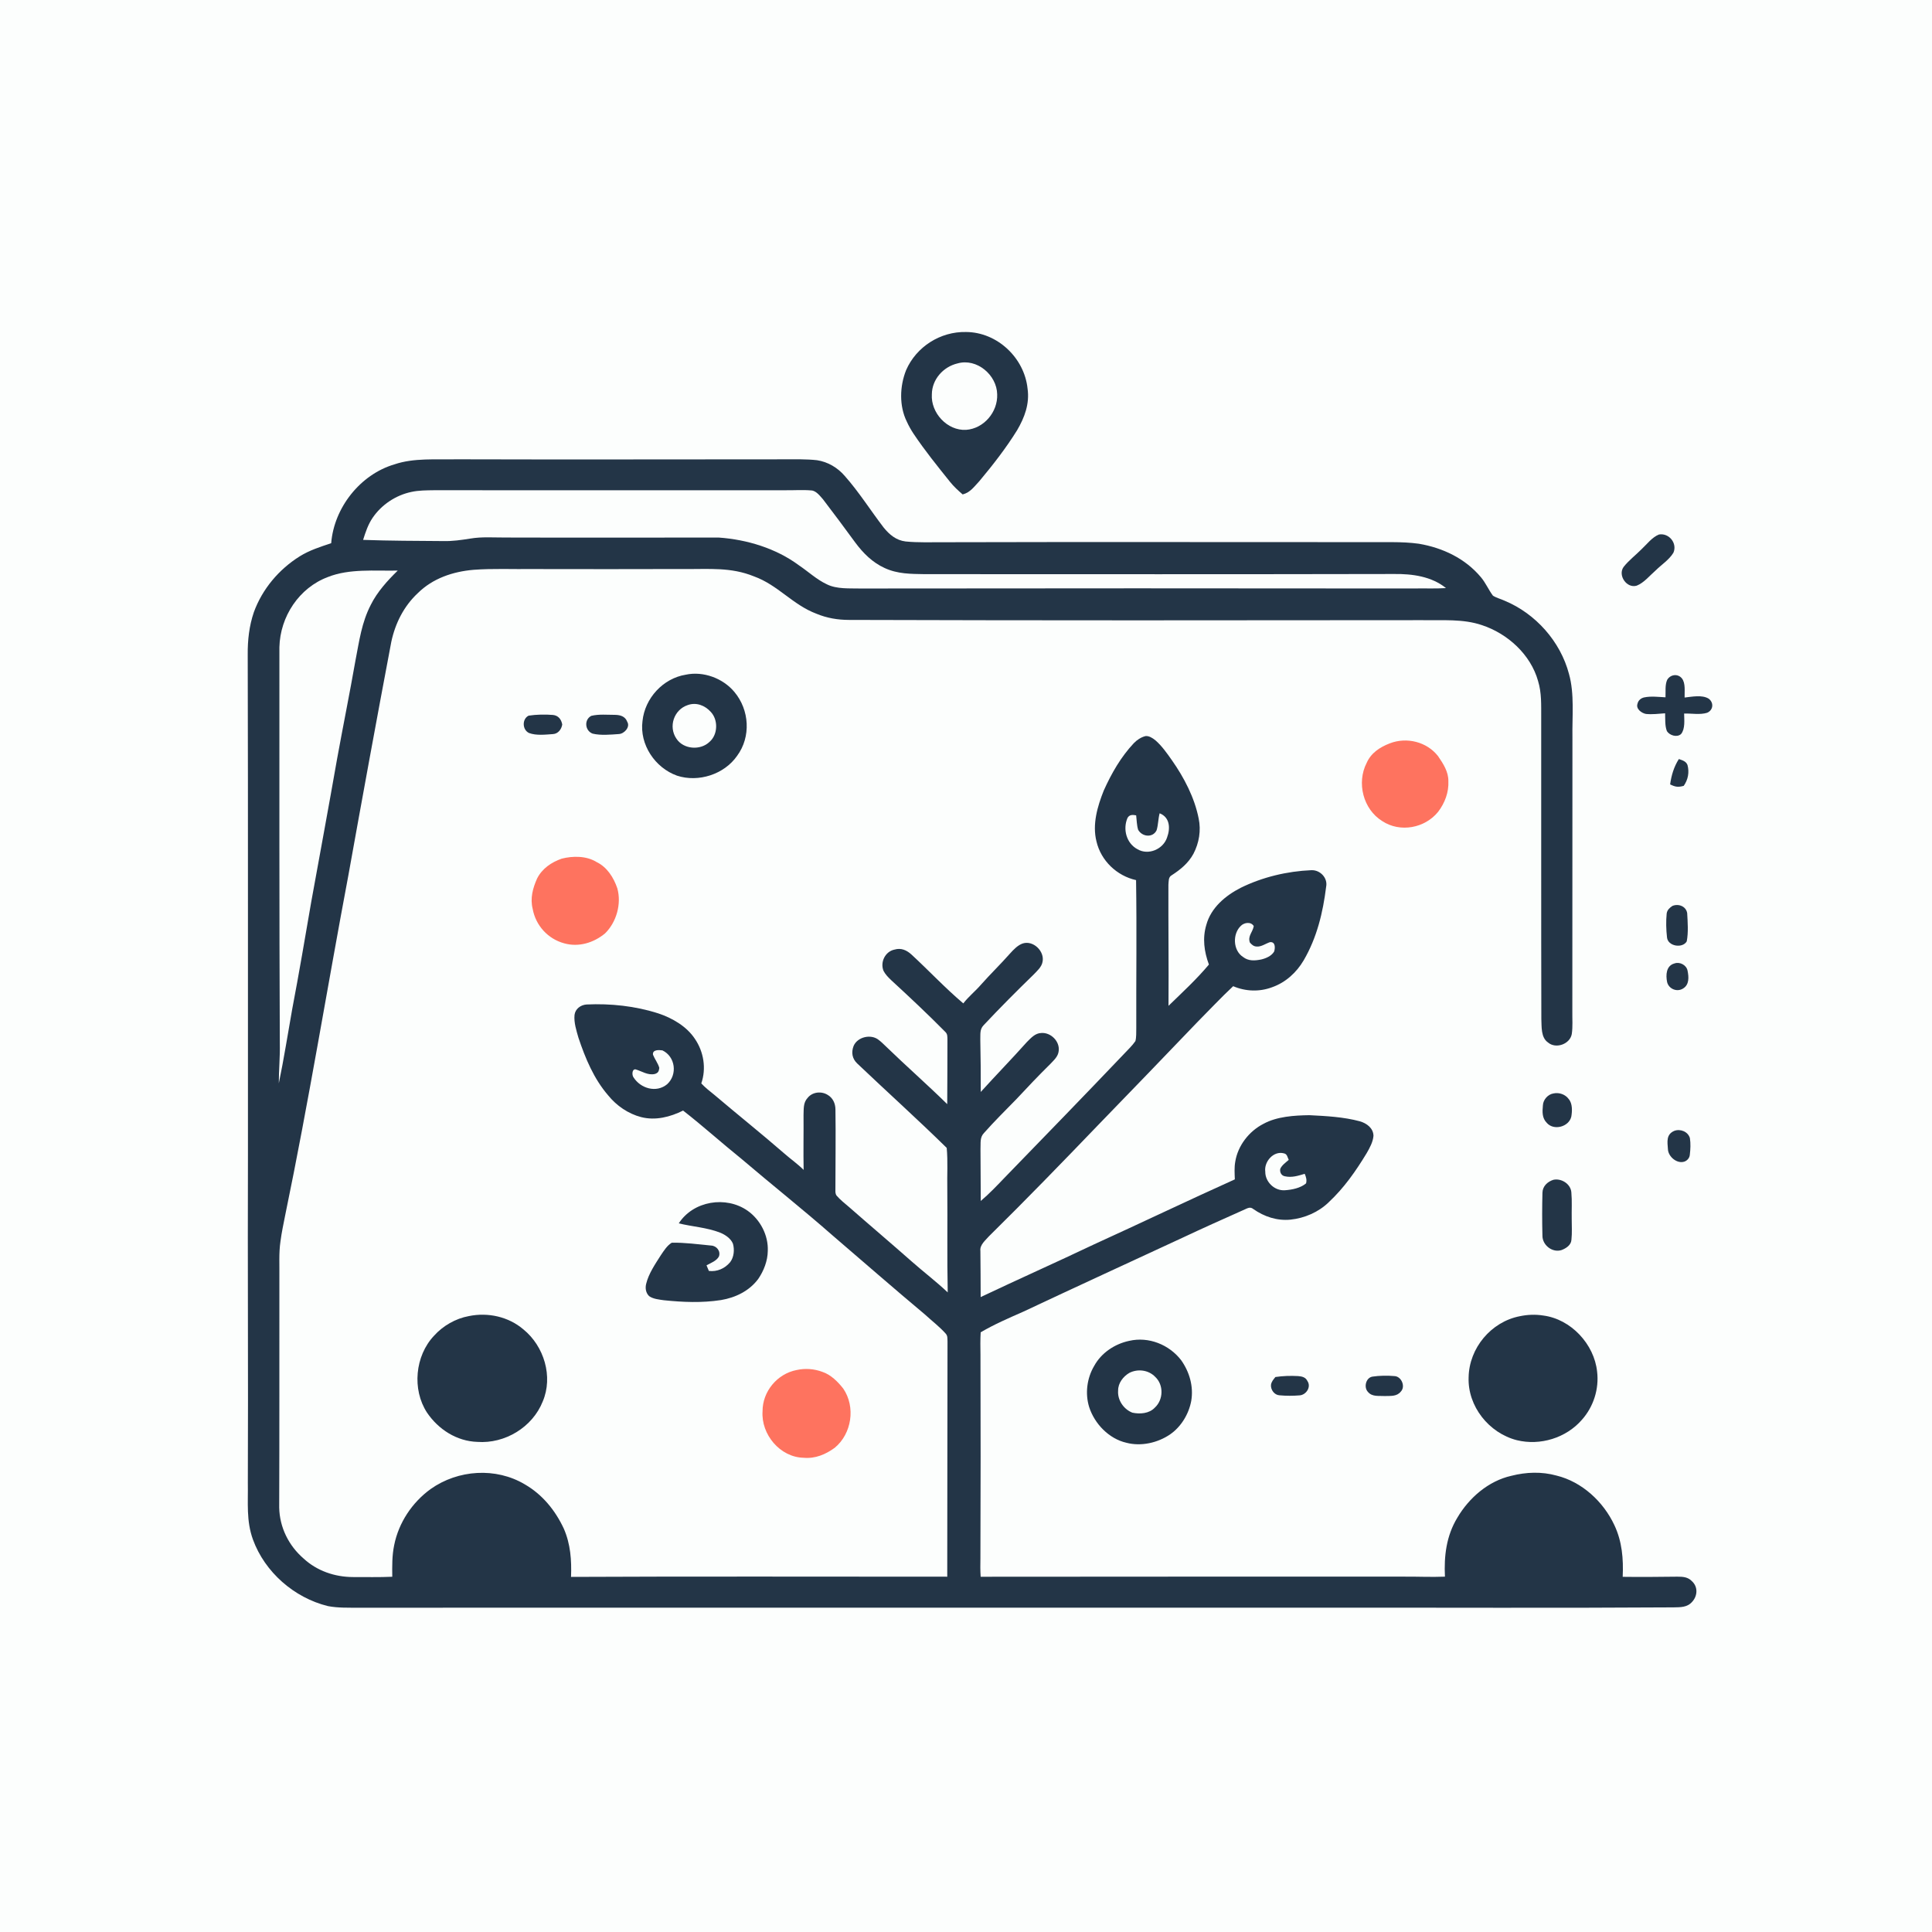 <?xml version="1.0" encoding="UTF-8" standalone="no"?>
<!DOCTYPE svg PUBLIC "-//W3C//DTD SVG 1.1//EN" "http://www.w3.org/Graphics/SVG/1.1/DTD/svg11.dtd">
<svg xmlns="http://www.w3.org/2000/svg" version="1.1" viewBox="0 0 1024 1024" width="1024.0pt" height="1024.0pt">
<path d="M 0.00 0.00 L 1024.00 0.00 L 1024.00 1024.00 L 0.00 1024.00 L 0.00 0.00 Z" fill="#fcfefd" />
<path d="M 512.00 175.97 C 528.55 176.04 542.94 189.65 544.63 205.98 C 545.77 214.02 543.08 221.24 539.07 228.06 C 533.14 237.62 526.26 246.42 519.06 255.04 C 516.29 257.94 514.34 260.98 510.24 262.06 C 507.86 260.02 505.56 257.91 503.58 255.45 C 496.85 247.05 490.16 238.80 484.17 229.84 C 482.83 227.81 481.64 225.70 480.64 223.49 C 476.52 215.17 476.86 204.71 480.25 196.20 C 485.66 183.76 498.43 175.67 512.00 175.97 Z" fill="#233547" />
<path d="M 507.49 192.62 C 517.70 189.69 528.35 198.73 528.53 209.00 C 528.90 218.36 521.48 227.17 512.04 227.83 C 502.06 228.39 493.27 218.80 493.90 209.00 C 493.96 201.10 499.93 194.41 507.49 192.62 Z" fill="#fcfefd" />
<path d="M 242.00 243.44 C 300.00 243.61 358.00 243.46 416.00 243.45 C 421.65 243.46 427.42 243.29 433.04 243.92 C 438.80 244.80 443.96 247.86 447.75 252.27 C 455.27 260.76 461.45 270.60 468.35 279.60 C 471.40 283.36 475.00 286.39 479.98 286.99 C 486.60 287.66 493.35 287.35 500.00 287.40 C 579.33 287.17 658.67 287.39 738.00 287.35 C 742.65 287.37 747.39 287.55 752.00 288.19 C 764.71 290.35 776.61 295.98 784.97 306.00 C 787.48 309.00 788.97 312.64 791.30 315.73 C 793.21 316.93 795.53 317.48 797.57 318.43 C 813.94 325.26 827.06 340.00 831.59 357.19 C 834.58 367.74 833.23 379.95 833.42 391.00 C 833.42 439.33 833.42 487.67 833.37 536.00 C 833.30 540.00 833.67 544.14 833.07 548.09 C 832.09 553.45 824.59 556.09 820.49 552.54 C 816.62 549.90 817.15 544.10 816.94 540.00 C 816.81 486.67 816.91 433.33 816.87 380.00 C 816.84 373.50 817.13 367.25 815.21 360.96 C 811.31 346.94 799.11 335.85 785.51 331.35 C 775.34 327.89 764.65 328.91 754.00 328.70 C 652.68 328.81 551.29 328.89 449.98 328.57 C 444.00 328.56 438.27 327.59 432.75 325.30 C 420.07 320.53 412.42 310.12 399.58 305.47 C 387.34 300.51 375.85 301.72 363.00 301.59 C 336.00 301.63 309.00 301.71 282.00 301.61 C 271.70 301.74 261.27 301.24 251.00 302.01 C 240.02 302.95 229.38 306.53 221.41 314.41 C 214.04 321.31 209.50 330.35 207.40 340.17 C 199.60 381.34 192.08 422.55 184.67 463.79 C 173.34 523.92 163.61 584.04 151.18 643.98 C 150.25 648.69 149.26 653.25 148.65 657.99 C 147.73 664.17 148.18 670.73 148.08 677.00 C 148.04 717.65 148.13 758.39 147.98 799.01 C 148.19 809.54 153.02 819.25 160.95 826.09 C 168.04 832.62 177.43 835.82 187.00 835.87 C 193.98 835.85 200.94 836.03 207.91 835.71 C 207.86 830.01 207.75 824.59 208.92 818.97 C 211.30 807.05 218.44 796.32 228.25 789.22 C 242.74 778.94 262.84 777.59 278.21 786.77 C 287.50 792.14 294.30 800.52 298.81 810.16 C 302.41 818.39 302.99 826.92 302.66 835.79 C 369.09 835.47 435.67 835.70 502.06 835.68 C 502.17 794.12 502.07 752.55 502.20 710.99 C 502.10 709.42 502.36 708.04 501.20 706.80 C 497.91 703.12 493.89 700.07 490.26 696.73 C 473.76 682.93 457.59 668.78 441.26 654.79 C 425.43 640.88 408.93 627.82 392.89 614.14 C 382.49 605.78 372.58 596.81 362.05 588.62 C 355.21 592.04 347.40 594.03 339.82 592.09 C 333.00 590.34 326.76 586.04 322.35 580.58 C 314.74 571.76 310.27 560.99 306.60 550.05 C 305.50 546.23 304.12 541.95 304.51 537.96 C 304.90 534.73 307.73 532.64 310.85 532.40 C 323.61 531.81 336.69 533.20 348.88 537.11 C 356.29 539.55 363.96 543.99 368.33 550.64 C 373.00 557.47 374.43 566.37 371.70 574.23 C 373.81 576.51 376.25 578.37 378.65 580.32 C 390.92 590.74 403.50 600.77 415.66 611.34 C 419.04 614.32 422.74 616.87 425.94 620.07 C 425.75 610.38 425.97 600.69 425.89 591.00 C 426.03 587.81 425.67 584.48 428.00 581.97 C 430.51 578.74 435.29 578.20 438.68 580.31 C 441.44 581.91 442.77 584.85 442.80 587.97 C 443.02 602.31 442.78 616.68 442.78 631.03 C 442.73 631.99 442.90 632.84 443.30 633.57 C 445.27 635.91 447.80 637.84 450.11 639.84 C 461.13 649.52 472.33 658.98 483.32 668.69 C 489.57 674.21 496.26 679.27 502.31 685.00 C 501.92 666.68 502.26 648.33 502.09 630.00 C 501.93 622.82 502.45 615.57 501.78 608.41 C 486.28 593.18 470.08 578.64 454.33 563.65 C 451.66 561.11 451.11 557.81 452.42 554.40 C 454.46 549.53 461.73 547.88 465.76 551.21 C 467.08 552.20 468.29 553.40 469.48 554.55 C 480.19 564.94 491.41 574.77 502.05 585.22 C 502.18 573.81 502.09 562.40 502.16 550.99 C 502.11 549.44 502.26 548.12 501.06 546.96 C 491.78 537.56 482.16 528.53 472.44 519.59 C 470.90 518.14 469.26 516.48 468.29 514.58 C 466.39 509.98 469.18 504.27 474.16 503.29 C 477.61 502.28 480.54 503.60 483.07 505.90 C 492.32 514.42 500.96 523.70 510.57 531.82 C 513.36 528.19 516.93 525.39 519.91 521.93 C 524.91 516.29 530.34 511.04 535.34 505.38 C 537.17 503.35 539.45 500.93 542.10 500.05 C 547.69 498.26 553.79 504.25 552.56 509.83 C 552.10 512.56 549.55 514.74 547.72 516.66 C 538.73 525.40 529.91 534.25 521.34 543.39 C 519.19 545.60 519.70 548.17 519.58 551.00 C 519.75 560.25 519.87 569.51 519.82 578.76 C 527.89 569.85 536.28 561.25 544.29 552.28 C 546.46 550.13 548.68 547.55 551.99 547.51 C 557.03 547.16 561.84 552.03 561.12 557.10 C 560.81 559.97 558.67 561.81 556.81 563.81 C 550.60 569.92 544.60 576.24 538.66 582.62 C 532.89 588.53 526.99 594.35 521.52 600.53 C 519.20 602.94 519.87 605.91 519.68 609.00 C 519.74 618.18 519.77 627.36 519.82 636.54 C 524.45 632.64 528.62 628.18 532.82 623.82 C 553.84 602.18 574.85 580.53 595.67 558.68 C 597.74 556.45 600.07 554.31 601.79 551.80 C 602.35 549.63 602.19 547.23 602.25 545.00 C 602.17 518.83 602.54 492.64 602.14 466.48 C 591.95 464.21 583.56 456.23 581.16 446.01 C 578.86 436.94 581.66 427.40 585.03 418.97 C 589.16 409.82 594.03 401.29 600.92 393.92 C 602.64 392.15 604.74 390.74 607.15 390.14 C 609.04 389.91 611.12 391.33 612.51 392.48 C 615.87 395.43 618.56 399.28 621.12 402.92 C 627.57 412.09 633.13 422.74 635.31 433.80 C 636.66 440.20 635.55 446.77 632.54 452.54 C 629.81 457.54 625.66 460.91 620.95 463.95 C 619.18 464.93 619.46 467.25 619.28 468.97 C 619.21 490.35 619.48 511.74 619.33 533.11 C 626.63 526.02 634.22 519.04 640.75 511.23 C 638.23 504.39 637.24 497.29 639.38 490.19 C 641.86 481.10 649.48 474.72 657.57 470.57 C 669.13 464.88 682.19 461.76 695.04 461.22 C 699.69 461.01 703.84 465.33 702.88 470.01 C 701.18 483.73 698.00 496.95 690.98 508.99 C 687.16 515.48 681.39 520.75 674.22 523.26 C 667.55 525.77 660.15 525.51 653.61 522.70 C 647.07 528.81 640.99 535.35 634.68 541.69 C 617.20 559.89 599.75 578.08 582.16 596.17 C 563.04 616.06 543.85 635.86 524.20 655.22 C 522.31 657.39 519.22 659.84 519.63 662.99 C 519.69 671.15 519.78 679.32 519.77 687.48 C 539.66 678.04 559.79 669.09 579.66 659.64 C 604.66 648.25 629.44 636.38 654.49 625.09 C 654.38 622.00 654.16 618.86 654.70 615.80 C 656.03 607.26 662.02 599.55 669.67 595.65 C 676.76 591.76 686.05 591.18 694.00 591.07 C 702.86 591.51 712.18 592.00 720.75 594.31 C 724.36 595.35 727.90 597.92 727.97 602.01 C 727.72 605.23 725.95 608.47 724.35 611.22 C 718.62 620.69 712.35 629.66 704.22 637.24 C 698.84 642.47 691.44 645.66 684.00 646.43 C 676.86 647.14 670.06 644.87 664.26 640.80 C 662.41 639.22 660.61 640.77 658.75 641.47 C 648.10 646.22 637.44 650.99 626.89 655.96 C 598.62 669.07 570.48 681.99 542.26 695.26 C 534.62 698.63 526.99 701.91 519.78 706.15 C 519.55 710.10 519.61 714.05 519.67 718.00 C 519.78 754.00 519.79 790.00 519.64 826.00 C 519.57 829.24 519.55 832.48 519.77 835.71 C 594.49 835.60 669.27 835.67 744.00 835.65 C 751.29 835.59 758.56 835.96 765.85 835.66 C 765.31 824.64 766.60 814.02 772.41 804.43 C 778.63 793.85 788.90 784.92 801.07 782.20 C 808.94 780.20 817.13 779.91 825.00 782.09 C 838.51 785.40 849.84 795.92 855.65 808.35 C 859.76 817.04 860.49 826.27 860.06 835.75 C 869.71 835.89 879.36 835.78 889.00 835.67 C 891.99 835.67 894.66 835.82 896.82 838.13 C 900.02 841.08 899.76 845.84 896.92 848.95 C 894.29 852.01 890.70 851.86 887.00 851.94 C 825.68 852.34 764.33 852.05 703.00 852.10 C 532.00 852.09 361.00 852.11 190.00 852.12 C 184.66 852.10 179.04 852.28 173.79 851.26 C 155.95 846.87 140.38 833.30 134.07 816.00 C 130.44 805.98 131.55 796.46 131.36 786.00 C 131.61 728.00 131.21 670.00 131.42 612.00 C 131.35 523.67 131.53 435.33 131.30 347.00 C 131.23 339.32 132.06 331.77 134.55 324.47 C 139.03 312.17 147.83 301.76 158.90 294.84 C 164.15 291.60 169.74 289.84 175.54 287.91 C 177.02 269.13 190.92 251.46 209.07 246.12 C 219.38 242.61 231.16 243.67 242.00 243.44 Z" fill="#233547" />
<path d="M 230.00 259.83 C 292.00 259.83 354.00 259.89 416.00 259.84 C 420.66 259.91 425.37 259.54 430.01 259.94 C 432.56 260.06 434.67 262.92 436.24 264.69 C 442.04 272.25 447.71 279.92 453.34 287.60 C 457.55 293.24 462.42 298.12 468.90 301.07 C 475.72 304.23 482.65 304.19 490.00 304.31 C 573.00 304.35 656.00 304.40 739.00 304.23 C 748.55 304.12 758.76 305.50 766.41 311.70 C 760.62 312.09 754.80 311.75 749.00 311.91 C 651.33 311.78 553.67 311.81 456.00 311.92 C 450.22 311.77 443.54 312.33 438.26 309.70 C 432.93 307.23 428.31 302.89 423.41 299.60 C 411.31 290.63 395.91 285.97 381.00 284.92 C 343.36 284.89 305.65 285.02 268.00 284.90 C 261.49 284.93 255.40 284.41 249.16 285.47 C 244.45 286.22 239.78 286.90 235.00 286.78 C 220.82 286.68 206.62 286.65 192.45 286.15 C 193.77 282.02 195.02 278.11 197.47 274.49 C 202.19 267.51 209.77 262.47 218.01 260.74 C 221.85 259.88 226.07 259.89 230.00 259.83 Z" fill="#fcfefd" />
<path d="M 879.29 283.30 C 884.63 282.37 889.10 287.94 886.96 292.93 C 884.74 296.67 880.52 299.36 877.45 302.41 C 874.39 305.07 871.32 308.91 867.51 310.40 C 862.22 312.03 857.36 304.96 860.52 300.52 C 863.24 297.04 866.96 294.23 870.07 291.08 C 872.85 288.48 875.69 284.71 879.29 283.30 Z" fill="#233547" />
<path d="M 210.81 302.42 C 205.40 307.68 199.95 313.71 196.56 320.51 C 191.66 329.97 190.44 339.64 188.42 349.98 C 185.37 367.37 181.86 384.66 178.70 402.02 C 174.26 427.35 169.56 452.68 164.97 477.98 C 161.70 496.99 158.46 516.07 154.85 535.02 C 152.52 548.05 150.49 561.23 147.78 574.18 C 147.76 567.12 148.48 560.07 148.31 553.00 C 147.99 483.01 148.11 412.99 148.09 343.00 C 148.48 326.80 158.52 311.52 173.85 305.81 C 185.27 301.29 198.53 302.67 210.81 302.42 Z" fill="#fcfefd" />
<path d="M 363.48 357.60 C 372.77 355.60 383.22 359.49 389.26 366.77 C 397.23 376.28 398.13 390.54 390.67 400.62 C 383.84 410.45 370.15 414.83 358.84 411.12 C 347.19 406.96 338.88 394.61 340.54 382.16 C 341.78 370.06 351.42 359.54 363.48 357.60 Z" fill="#233547" />
<path d="M 891.44 359.55 C 893.48 362.11 892.78 366.65 892.88 369.71 C 896.74 369.30 902.11 368.14 905.62 370.30 C 908.47 372.40 908.10 376.40 904.79 377.79 C 901.06 378.96 896.51 378.06 892.62 378.20 C 892.65 381.53 893.27 386.22 891.02 389.02 C 888.91 391.02 884.93 389.81 883.50 387.53 C 882.37 384.67 882.67 381.10 882.54 378.06 C 879.21 378.30 875.75 378.74 872.42 378.41 C 870.07 377.99 866.95 375.73 867.91 373.00 C 868.28 371.24 869.73 370.01 871.46 369.64 C 875.05 368.88 879.11 369.40 882.75 369.59 C 882.89 366.67 882.41 363.03 883.65 360.31 C 885.35 357.45 889.28 356.91 891.44 359.55 Z" fill="#233547" />
<path d="M 364.50 373.71 C 369.03 372.08 373.63 373.87 376.73 377.32 C 380.70 381.51 380.53 389.29 376.13 393.14 C 371.35 397.85 362.27 397.26 358.51 391.50 C 354.16 385.12 357.18 376.15 364.50 373.71 Z" fill="#fcfefd" />
<path d="M 280.18 379.31 C 284.28 378.68 288.94 378.60 293.08 378.94 C 295.95 379.23 297.51 381.30 298.00 384.00 C 297.60 386.53 295.82 388.93 293.08 389.08 C 289.03 389.36 284.25 389.95 280.40 388.51 C 276.76 386.80 276.63 381.07 280.18 379.31 Z" fill="#233547" />
<path d="M 313.41 379.41 C 317.40 378.43 321.92 378.89 326.02 378.89 C 328.84 378.95 331.38 379.69 332.45 382.56 C 334.17 385.35 330.83 388.94 328.01 389.06 C 323.53 389.37 318.49 389.88 314.11 388.84 C 309.96 387.29 309.51 381.39 313.41 379.41 Z" fill="#233547" />
<path d="M 736.62 393.99 C 745.59 390.51 756.31 393.16 762.23 400.81 C 764.91 404.72 767.74 409.07 767.66 413.99 C 767.95 419.93 765.81 425.56 762.27 430.24 C 755.24 438.98 742.06 441.44 732.60 435.18 C 722.47 428.91 718.95 414.85 724.36 404.35 C 726.69 399.05 731.39 396.00 736.62 393.99 Z" fill="#fe735f" />
<path d="M 889.83 402.31 C 891.66 402.96 893.64 403.45 894.41 405.47 C 895.45 409.38 894.71 413.21 892.42 416.51 C 889.39 417.35 887.98 417.10 885.20 415.75 C 885.86 410.98 887.21 406.39 889.83 402.31 Z" fill="#233547" />
<path d="M 602.19 432.16 C 602.50 434.67 602.49 437.35 603.23 439.77 C 605.28 443.54 611.00 444.23 613.02 440.06 C 613.91 437.17 613.84 434.01 614.63 431.06 C 620.08 433.19 620.38 438.98 618.59 443.82 C 616.57 450.12 608.64 453.52 602.86 450.09 C 596.98 446.95 595.04 439.44 597.60 433.53 C 598.59 431.71 600.40 431.79 602.19 432.16 Z" fill="#fcfefd" />
<path d="M 297.70 455.11 C 303.60 453.59 310.84 453.57 316.18 456.89 C 321.77 459.56 325.29 465.18 327.21 470.88 C 329.47 479.08 326.76 488.74 320.71 494.70 C 314.68 499.71 306.72 502.16 298.99 499.97 C 290.40 497.63 283.94 490.53 282.34 481.77 C 280.92 476.13 282.37 470.81 284.66 465.65 C 287.33 460.35 292.22 457.04 297.70 455.11 Z" fill="#fe735f" />
<path d="M 886.41 480.16 C 889.62 478.83 893.64 480.31 894.24 483.97 C 894.51 488.84 894.93 494.14 894.01 498.94 C 891.80 502.80 883.99 501.59 883.55 496.85 C 883.08 492.72 882.96 488.29 883.38 484.16 C 883.65 482.29 884.92 481.16 886.41 480.16 Z" fill="#233547" />
<path d="M 664.52 490.86 C 663.97 494.08 661.22 496.07 662.46 499.56 C 663.42 500.68 664.48 501.63 666.03 501.68 C 668.43 501.93 670.86 500.09 673.11 499.36 C 676.03 499.05 675.92 502.37 675.34 504.30 C 673.99 506.67 671.02 507.94 668.47 508.54 C 665.08 509.23 661.69 509.46 658.82 507.20 C 653.44 503.73 653.20 494.91 657.71 490.69 C 659.50 488.91 663.08 488.39 664.52 490.86 Z" fill="#fcfefd" />
<path d="M 887.49 510.65 C 890.29 509.63 893.84 511.46 894.43 514.44 C 895.13 517.80 895.42 521.92 892.05 523.94 C 888.85 525.95 884.53 524.20 883.61 520.56 C 882.84 516.83 883.05 511.84 887.49 510.65 Z" fill="#233547" />
<path d="M 351.11 556.73 C 357.97 560.02 359.19 569.52 353.62 574.65 C 347.90 579.42 339.51 576.94 335.75 570.98 C 334.89 569.81 334.92 566.56 336.87 566.79 C 340.29 567.79 343.32 570.05 347.04 569.24 C 348.88 568.66 349.20 567.84 349.45 566.01 C 348.79 563.58 347.01 561.34 346.10 559.03 C 345.72 556.25 349.27 556.45 351.11 556.73 Z" fill="#fcfefd" />
<path d="M 823.47 579.53 C 826.40 578.91 829.68 580.06 831.44 582.51 C 833.51 584.91 833.33 588.92 832.82 591.84 C 831.56 597.27 823.52 599.42 819.83 595.14 C 817.30 592.57 817.45 589.32 817.76 585.97 C 817.86 582.88 820.41 579.98 823.47 579.53 Z" fill="#233547" />
<path d="M 887.38 599.39 C 890.60 598.16 894.70 599.77 895.68 603.23 C 896.13 606.10 895.99 609.13 895.64 612.01 C 895.53 613.70 894.31 615.13 892.75 615.68 C 888.79 616.98 884.15 613.01 884.03 609.03 C 883.72 605.11 883.07 601.26 887.38 599.39 Z" fill="#233547" />
<path d="M 680.58 611.32 C 682.26 611.67 682.39 613.44 683.06 614.76 C 681.51 616.11 679.40 617.59 678.56 619.51 C 678.22 621.24 679.09 623.07 680.94 623.44 C 684.69 624.29 687.97 623.20 691.53 622.14 C 692.24 623.83 692.73 625.37 692.24 627.21 C 689.27 629.72 684.77 630.61 680.99 630.86 C 675.54 631.23 670.56 626.47 670.62 621.01 C 669.88 615.72 675.04 609.75 680.58 611.32 Z" fill="#fcfefd" />
<path d="M 823.29 625.33 C 827.51 624.37 832.52 627.49 832.85 631.98 C 833.27 636.62 832.95 641.34 833.04 646.00 C 833.03 649.66 833.29 653.39 832.90 657.03 C 832.78 659.91 830.04 661.66 827.62 662.57 C 822.75 664.11 817.45 659.92 817.52 654.87 C 817.33 647.33 817.34 639.69 817.53 632.15 C 817.62 628.72 820.19 626.33 823.29 625.33 Z" fill="#233547" />
<path d="M 396.26 641.72 C 402.97 646.45 407.29 654.76 406.94 663.00 C 406.88 668.29 404.82 673.59 401.84 677.92 C 397.12 684.24 389.81 687.78 382.15 689.06 C 372.03 690.62 361.98 690.20 351.84 689.15 C 349.34 688.78 346.15 688.50 344.05 686.97 C 342.28 685.26 341.91 682.78 342.48 680.46 C 343.78 675.04 347.30 669.95 350.26 665.28 C 351.83 662.97 353.60 660.12 356.04 658.67 C 362.97 658.51 370.05 659.53 376.95 660.17 C 379.83 660.32 382.07 663.14 381.05 665.93 C 379.91 668.24 376.62 669.47 374.47 670.65 C 374.89 671.64 375.30 672.63 375.71 673.62 C 380.09 674.16 384.19 672.34 386.99 668.99 C 389.04 666.30 389.38 662.35 388.47 659.18 C 387.35 656.40 384.37 654.42 381.69 653.33 C 374.61 650.56 366.71 650.14 359.77 648.40 C 367.46 636.46 384.81 633.68 396.26 641.72 Z" fill="#233547" />
<path d="M 248.48 697.56 C 258.62 695.47 269.50 697.84 277.43 704.62 C 288.37 713.51 293.27 729.63 287.66 742.81 C 282.23 756.48 267.60 765.31 252.99 764.23 C 242.07 763.88 232.33 757.61 226.31 748.69 C 218.32 736.43 219.98 718.63 230.02 708.00 C 234.76 702.70 241.48 698.84 248.48 697.56 Z" fill="#233547" />
<path d="M 805.49 697.63 C 809.61 696.76 813.84 696.59 818.00 697.26 C 832.65 699.18 844.98 712.42 846.50 727.00 C 847.61 736.15 844.59 745.61 838.46 752.49 C 830.09 762.15 816.34 766.37 803.97 763.33 C 789.21 759.58 777.83 745.41 778.40 730.00 C 778.67 714.51 790.28 700.60 805.49 697.63 Z" fill="#233547" />
<path d="M 598.50 710.68 C 608.80 708.30 619.68 712.66 626.05 720.95 C 630.48 727.20 632.68 734.89 631.38 742.52 C 630.08 749.48 626.05 756.17 620.21 760.23 C 613.63 764.75 604.79 766.74 597.00 764.69 C 587.78 762.59 580.13 754.64 577.28 745.77 C 575.05 738.56 576.10 730.43 579.94 723.96 C 583.71 717.04 590.86 712.29 598.50 710.68 Z" fill="#233547" />
<path d="M 422.18 726.15 C 426.76 725.14 431.49 725.48 435.88 727.12 C 440.38 728.61 444.11 732.37 446.97 736.02 C 453.57 745.75 451.47 759.90 442.42 767.36 C 437.60 770.88 432.08 773.21 425.99 772.65 C 413.46 772.41 403.33 760.28 404.17 748.01 C 404.13 737.52 411.92 728.16 422.18 726.15 Z" fill="#fe735f" />
<path d="M 598.53 727.68 C 603.00 725.37 608.74 726.08 612.27 729.75 C 616.86 734.02 616.67 741.89 612.07 746.08 C 609.12 749.25 604.15 749.60 600.17 748.74 C 595.54 746.93 592.21 742.03 592.63 736.99 C 592.58 733.11 595.31 729.57 598.53 727.68 Z" fill="#fcfefd" />
<path d="M 688.00 729.35 C 690.07 729.51 691.99 729.93 692.96 731.97 C 695.09 735.11 692.33 739.27 688.88 739.57 C 685.38 739.86 681.64 739.87 678.15 739.54 C 675.44 739.38 673.43 736.60 673.65 734.02 C 673.88 732.28 674.95 731.17 675.98 729.85 C 679.93 729.26 684.02 729.12 688.00 729.35 Z" fill="#233547" />
<path d="M 727.47 729.63 C 731.13 729.09 735.33 729.01 739.01 729.35 C 742.75 729.43 745.09 734.85 742.48 737.55 C 740.32 740.27 737.11 739.81 734.00 739.93 C 730.89 739.72 727.34 740.46 725.09 737.80 C 722.67 735.35 723.93 730.16 727.47 729.63 Z" fill="#233547" />
</svg>
